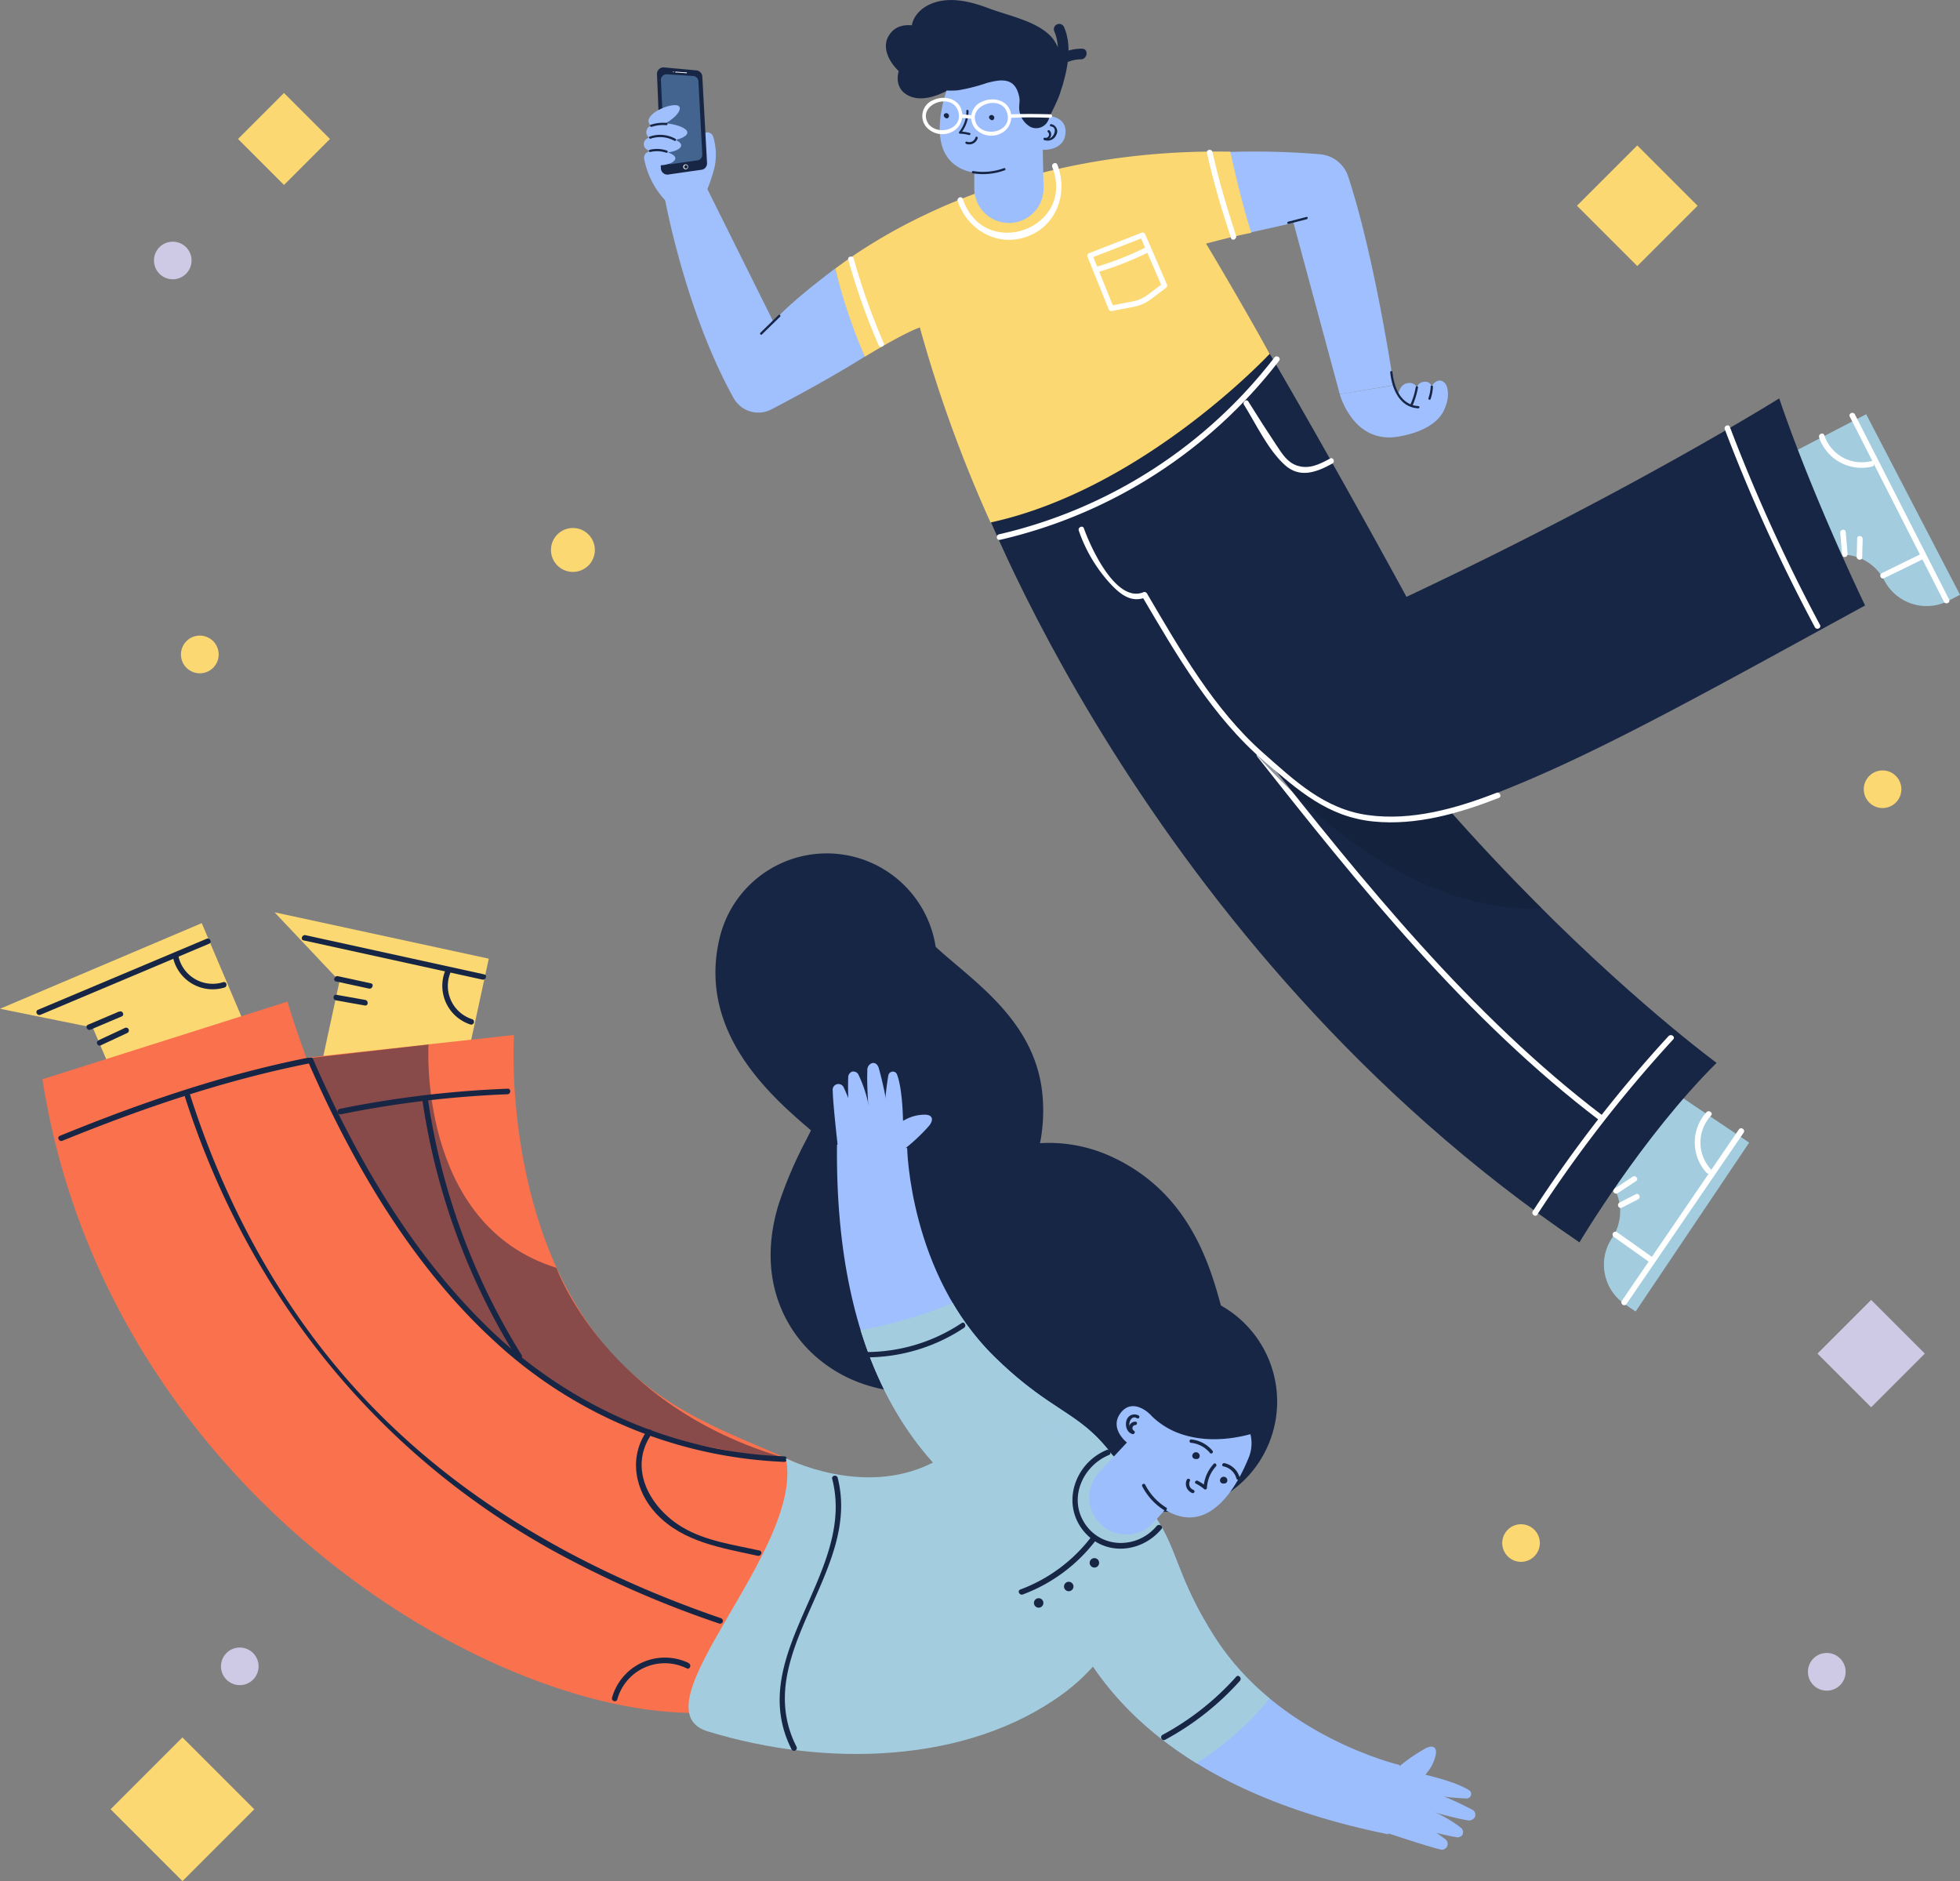 <svg xmlns="http://www.w3.org/2000/svg" viewBox="0 0 415.91 399.12"><rect x="0" y="0" width="415.91" height="399.12" fill="#808080" stroke="none"/><defs><style>.cls-1{isolation:isolate;}.cls-2{fill:#cecae5;}.cls-3{fill:#fbd872;}.cls-4{fill:#a0bffd;}.cls-5{fill:#182645;}.cls-6{fill:#42648e;}.cls-7{fill:#fff;}.cls-8{fill:#a0bfff;}.cls-9{fill:#a3cddf;}.cls-10{mix-blend-mode:multiply;opacity:0.47;}.cls-11{fill:#121e33;}.cls-12{fill:#9dbefc;}.cls-13{fill:#fa714d;}.cls-14{mix-blend-mode:soft-light;opacity:0.5;}</style></defs><g class="cls-1"><g id="Camada_2" data-name="Camada 2"><g id="BACKGROUND"><rect class="cls-2" x="389" y="279.15" width="16.11" height="16.11" transform="translate(319.38 -196.64) rotate(45)"/><rect class="cls-3" x="27.94" y="373.1" width="21.56" height="21.56" transform="translate(282.78 85.06) rotate(45)"/><rect class="cls-3" x="338.38" y="34.6" width="18.1" height="18.1" transform="translate(132.62 -232.88) rotate(45)"/><rect class="cls-3" x="53.36" y="22.58" width="13.8" height="13.8" transform="translate(38.5 -33.97) rotate(45)"/><circle class="cls-2" cx="50.88" cy="353.56" r="3.99"/><circle class="cls-2" cx="36.66" cy="55.27" r="3.99"/><circle class="cls-3" cx="121.57" cy="116.69" r="4.66"/><circle class="cls-3" cx="399.48" cy="167.46" r="3.99"/><path class="cls-2" d="M387.64,350.72a4,4,0,1,1-4,4A4,4,0,0,1,387.64,350.72Z"/><path class="cls-3" d="M42.4,134.86a4,4,0,1,1-4,4A4,4,0,0,1,42.4,134.86Z"/><circle class="cls-3" cx="322.76" cy="327.4" r="3.99"/></g><g id="OBJECTS"><path class="cls-4" d="M141.24,42.59a17.57,17.57,0,0,1-4.55-8.93,20.54,20.54,0,0,1,8.3-2.59c4.43-.27,4.59-2.88,4.59-2.88a1.31,1.31,0,0,1,1.75.78,13,13,0,0,1,.28,6.58A36.08,36.08,0,0,1,150,40.38"/><path class="cls-4" d="M141,41.7s4.25,24,14.68,42.78a6,6,0,0,0,8,2.39c5.05-2.63,13-6.93,19.8-11.19,0,0-4.71-12.5-6.27-18.7,0,0-9.85,7.32-13.09,11.32L149.79,39.49Z"/><path class="cls-5" d="M149,36l-7,1a1.39,1.39,0,0,1-1.76-1.27l-.83-20A1.38,1.38,0,0,1,141,14.31l6.85.63a1.4,1.4,0,0,1,1.18,1.3l1,18.32A1.38,1.38,0,0,1,149,36Z"/><path class="cls-6" d="M148.17,34l-5.53.79a1.23,1.23,0,0,1-1.56-1.09L140.24,17a1.22,1.22,0,0,1,1.42-1.23l5.54.36a1.19,1.19,0,0,1,1,1.11l.83,15.6A1.2,1.2,0,0,1,148.17,34Z"/><path class="cls-4" d="M137.91,26.48c1.26,1.59,6.7-1.93,6.33-3.66S136,24.08,137.91,26.48Z"/><path class="cls-4" d="M137.15,28.09c0,2.83,8.1,2.07,8.68.2S137.15,24.68,137.15,28.09Z"/><path class="cls-4" d="M136.63,30.81c.25,2.22,7.32,2,7.89.19S136.23,27.46,136.63,30.81Z"/><path class="cls-4" d="M136.69,33.66c.25,2,6,1.76,6.59.11S136.3,30.65,136.69,33.66Z"/><path class="cls-7" d="M143.39,15.39c.76,0,1.52.11,2.28.15.12,0,.14-.18,0-.19-.77,0-1.53-.11-2.29-.15-.12,0-.14.18,0,.19Z"/><path class="cls-7" d="M142.9,15.34a.09.09,0,0,0,0-.18.09.09,0,0,0,0,.18Z"/><path class="cls-7" d="M145.58,35.9a.54.54,0,0,1-.35-.06.51.51,0,0,1-.23-.32.49.49,0,0,1,.05-.39.51.51,0,0,1,.32-.23.49.49,0,0,1,.39.05h0a.53.53,0,0,1,.18.71A.52.52,0,0,1,145.58,35.9Zm-.14-.86h0a.41.41,0,0,0-.22.17.37.37,0,1,0,.5-.13h0A.34.34,0,0,0,145.44,35Z"/><path class="cls-5" d="M165.22,66.83l-3.86,3.76c-.22.22.08.6.31.38l3.85-3.76c.23-.22-.08-.59-.3-.38Z"/><path class="cls-5" d="M138,32.25a6.06,6.06,0,0,1,3.35.15c.3.1.48-.35.18-.45a6.62,6.62,0,0,0-3.61-.18c-.3.07-.23.55.08.48Z"/><path class="cls-5" d="M138.07,29.42a6.28,6.28,0,0,1,5.05.46c.27.15.45-.3.18-.45a6.73,6.73,0,0,0-5.43-.45c-.29.09-.09.54.2.44Z"/><path class="cls-5" d="M138.29,26.91a7.75,7.75,0,0,1,3.1-.35c.31,0,.37-.46.05-.48a8.3,8.3,0,0,0-3.35.39c-.3.09-.09.54.2.44Z"/><path class="cls-8" d="M263.82,49.65s9.14-1.95,10.64-2.42l9.84,36.41,11.44-1.93s-3.94-26.94-9.66-44.26a6.86,6.86,0,0,0-6-4.72,165.36,165.36,0,0,0-20-.46,35,35,0,0,0,.77,9.26A27.24,27.24,0,0,0,263.82,49.65Z"/><path class="cls-8" d="M284.3,83.64s2.8,10.65,12.45,9c9.09-1.6,10.54-6.29,10-8.29s-10.27,2.22-11-2.6"/><path class="cls-8" d="M297,85.08s-.22-3,2.1-3.35,1.2,3.23,1.2,3.23"/><path class="cls-8" d="M300.33,84.69s-.22-3,2.05-3.34,1.19,3.23,1.19,3.23"/><path class="cls-8" d="M303.51,84.38s-.23-3,2-3.34,1.18,3.24,1.18,3.24"/><path class="cls-8" d="M306.59,86.45a6.68,6.68,0,0,0,.37-4.09c-.26-1.68-1.81.43-1.86,1.72S306,87.63,306.59,86.45Z"/><path class="cls-8" d="M300.75,82.33A1.74,1.74,0,0,0,299,81.26c-1.92.09-2.36,2.14-2.49,3.56,0,.49.78.52.82,0,.09-1,.22-2.55,1.51-2.81,1.68-.33,1.19,2,1.15,2.82,0,.5.79.53.82,0A5.81,5.81,0,0,0,300.75,82.33Z"/><path class="cls-8" d="M302.22,81c-2.14.23-1.84,2.72-2.32,4.07-.17.48.61.71.78.23.35-1,.11-2.48,1-3.25s1.51.2,1.7.93a4.19,4.19,0,0,1,0,2c-.11.48.71.51.82,0C304.45,83.71,304.27,80.82,302.22,81Z"/><path class="cls-8" d="M304.84,80.92c-1.42.7-1.56,2.71-1.65,4.09a.38.38,0,0,0,.75,0c0-.43.05-.86.11-1.28l.16-.73c.05-.7.43-1,1.14-.79,1.13-.15,1,.07,1.17,1a5.64,5.64,0,0,1-.13,2.09,5.3,5.3,0,0,1-4.6,3.88c-.48.06-.31.85.16.75a6.34,6.34,0,0,0,5.17-7.55C306.92,81.38,306,80.33,304.84,80.92Z"/><path class="cls-5" d="M295,79c.36,3.47,1.94,7.42,5.95,7.65.31,0,.36-.47.05-.48-3.81-.22-5.19-4-5.52-7.24,0-.32-.51-.24-.48.07Z"/><path class="cls-5" d="M300.42,82.15a15.62,15.62,0,0,1-1.11,3.64.25.25,0,0,0,.46.18,16.77,16.77,0,0,0,1.13-3.76.24.24,0,0,0-.48-.06Z"/><path class="cls-5" d="M303.59,82a8.79,8.79,0,0,1-.48,2.49c-.1.3.36.47.46.18a9.35,9.35,0,0,0,.5-2.61c0-.31-.46-.37-.48-.06Z"/><path class="cls-5" d="M273.43,47.51l3.87-1c.3-.08.23-.56-.07-.48l-3.87,1c-.3.08-.23.56.07.48Z"/><path class="cls-9" d="M352,229.55l19.17,12.89-24.09,35.83-2.25-1.52a10.14,10.14,0,0,1-2.76-14.06h0a10.12,10.12,0,0,0-2.75-14.05l-.11-.07Z"/><path class="cls-7" d="M345.11,276.72,370,240.33c.43-.63-.53-1.33-1-.7L344.16,276c-.43.63.52,1.33.95.7Z"/><path class="cls-7" d="M362.1,236a9.54,9.54,0,0,0,0,12.81c.49.57,1.41-.18.91-.75a8.4,8.4,0,0,1,.08-11.37c.5-.57-.46-1.26-1-.69Z"/><path class="cls-7" d="M342.47,262.45,350,267.8c.62.44,1.32-.52.7-1l-7.56-5.35a.59.59,0,0,0-.7,1Z"/><path class="cls-7" d="M344.15,256.24l3.46-1.77c.67-.35.19-1.43-.49-1.08l-3.46,1.77c-.68.34-.19,1.42.49,1.08Z"/><path class="cls-7" d="M343.29,253.16l3.89-2.57c.64-.42-.11-1.33-.74-.91l-3.9,2.57c-.63.42.12,1.33.75.91Z"/><path class="cls-5" d="M206.68,101.92s35.43,98.74,128.48,161.68c0,0,13.29-22.4,29.1-38.08,0,0-75.41-55.14-117.68-144.55C246.58,81,221.26,95.16,206.68,101.92Z"/><path class="cls-7" d="M326.22,257.69a281.74,281.74,0,0,1,28.84-37.16c.51-.56-.45-1.25-1-.69A281.64,281.64,0,0,0,325.26,257c-.41.64.54,1.34,1,.7Z"/><path class="cls-7" d="M266.77,160.51c21.68,27.51,44.61,55.92,72.66,77.23.6.46,1.3-.5.69-1-27.95-21.24-50.82-49.59-72.43-77-.47-.6-1.39.15-.92.75Z"/><g class="cls-10"><path class="cls-11" d="M274.73,166.06a166.85,166.85,0,0,1-13.09-13.21l-1.19-.14s30.46,41.77,66.71,40c-6.19-6.17-12.84-13.15-19.69-20.9-.81.26-1.63.54-2.44.79A31.66,31.66,0,0,1,274.73,166.06Z"/></g><path class="cls-9" d="M375.5,98.54,396,87.89l19.91,38.31-2.41,1.25a10.13,10.13,0,0,1-13.66-4.31h0a10.12,10.12,0,0,0-13.66-4.32l-.11.06Z"/><path class="cls-7" d="M413.6,127.21l-20-39.3c-.35-.68-1.43-.19-1.08.49l20,39.3c.34.67,1.42.19,1.07-.49Z"/><path class="cls-7" d="M386,92.78A9.51,9.51,0,0,0,397.24,99c.74-.16.56-1.33-.18-1.16a8.36,8.36,0,0,1-9.95-5.5c-.25-.72-1.33-.23-1.08.48Z"/><path class="cls-7" d="M399.8,122.68l8.32-4.07c.68-.33.2-1.41-.49-1.07l-8.32,4.07c-.68.33-.19,1.41.49,1.07Z"/><path class="cls-7" d="M395.16,118.26c0-1.3.07-2.6.11-3.89,0-.76-1.16-.89-1.18-.13,0,1.29-.07,2.59-.11,3.88,0,.76,1.16.9,1.18.14Z"/><path class="cls-7" d="M392.06,117.53c-.14-1.55-.27-3.1-.4-4.65-.06-.76-1.23-.57-1.16.18l.39,4.65c.06.76,1.23.57,1.17-.18Z"/><path class="cls-5" d="M221.82,96.51s25,44.66,52.91,69.55a31.66,31.66,0,0,0,30.3,6.58c24.7-7.54,49.66-21.73,90.74-44.17,0,0-11.2-23.18-18.22-43.94,0,0-31.29,19.61-79.1,42.11,0,0-15.79-29.12-31.18-55.28C267.27,71.36,241.12,87.51,221.82,96.51Z"/><path class="cls-7" d="M366,91.09a363.92,363.92,0,0,0,19.12,42c.36.66,1.44.18,1.08-.49a363.92,363.92,0,0,1-19.12-42c-.27-.71-1.35-.22-1.08.49Z"/><path class="cls-7" d="M242.33,126.5c7.33,12.44,14.88,25.58,26,35.08,7.13,6.09,13.37,11.74,23.08,12.72,9.12.92,18.22-1.72,26.64-5,.71-.28.22-1.35-.49-1.08-8.59,3.33-18,6-27.26,4.73s-15.56-7.29-22.25-13.2c-10.44-9.2-17.66-21.93-24.63-33.77-.38-.65-1.46-.17-1.08.49Z"/><path class="cls-7" d="M264,85.92c2.54,4.07,5.06,9.51,8.65,12.75,3.17,2.87,6.72,1.54,10.07-.31.67-.36.18-1.44-.48-1.07-2.22,1.22-4.46,2.34-7,1.5-2.09-.69-3.19-2.54-4.35-4.27q-3.07-4.62-6-9.34c-.4-.65-1.31.11-.92.74Z"/><path class="cls-3" d="M177.23,57c5-3.7,34.08-25.7,83.85-24.82,0,0,2.16,10.26,4.45,17.22,0,0-3.11.56-9.6,2.29,0,0,6.29,10.43,13.5,23.38,0,0-26.8,28.75-59.24,35.79a284.91,284.91,0,0,1-15-41.38s-2.65.75-11.68,6.22A122.28,122.28,0,0,1,177.23,57Z"/><path class="cls-7" d="M256.13,32.5c1.36,6.13,3.13,12.08,5.09,18,.23.72,1.31.23,1.07-.49-1.92-5.86-3.66-11.72-5-17.75-.17-.74-1.34-.56-1.17.19Z"/><path class="cls-7" d="M180,55.09a138,138,0,0,0,6.46,18.19.59.59,0,0,0,1.07-.49,136.33,136.33,0,0,1-6.36-17.89c-.2-.72-1.37-.54-1.17.19Z"/><path class="cls-7" d="M203.23,42.68c2.06,6.13,8.46,9.82,14.74,7.51s8.73-9.22,6.4-15.25c-.28-.71-1.35-.22-1.08.49,5.06,13.06-14.48,20.15-19,6.76-.24-.72-1.32-.22-1.08.49Z"/><path class="cls-7" d="M212.21,114.54a104.39,104.39,0,0,0,59.22-38c.46-.6-.49-1.3-1-.69A103.1,103.1,0,0,1,212,113.37c-.74.17-.56,1.34.19,1.17Z"/><path class="cls-7" d="M228.92,112.59a32,32,0,0,0,7,11.59c2,2.07,4.26,3.75,7.18,2.57.7-.29.22-1.37-.49-1.08C236.77,128,231.38,116,230,112.1c-.25-.72-1.33-.22-1.08.49Z"/><path class="cls-5" d="M221.05,9.77A6.8,6.8,0,0,0,218.58,8c-4.19-1.74-10.14-.32-14.6-.07-4.11.22-8.88,1.06-11.76,4.38-2.17,2.5-2.65,6.45.6,8,3.6,1.75,8.34-1,11.39-2.91q1-.66,2-1.35h.09c2.63.24,4.73,1.41,7.17,2.13s5.52.56,7.4-1.22c.94,1.17,3.34,1,3.38-.89A7.21,7.21,0,0,0,221.05,9.77Z"/><path class="cls-12" d="M202.37,15.24s-9,19,4.37,21.42V40a7.36,7.36,0,0,0,7.8,7.3h0a7.35,7.35,0,0,0,6.9-7.52l-.17-8s4.55.32,4.83-3.56-4.38-3.67-4.38-3.67l.15-8S213.08,7.74,202.37,15.24Z"/><path class="cls-5" d="M225.44,12.46a8.49,8.49,0,0,0-6.09-6.38c-2.88-.63-5.69.62-8.48,1.1a28,28,0,0,1-11.06-.27c-3.28-.75-8.39-3.31-11,.34-2,2.74,0,6.16,2.16,8.08a16.77,16.77,0,0,0,12.37,3.82,38.25,38.25,0,0,0,6.15-1.57c3-.77,6-1.25,6.81,3.11.16.87-.13,1.83,0,2.71a4.77,4.77,0,0,0,2.33,3.51,2.81,2.81,0,0,0,3.89-1.58c.78-2,2-4,2.59-6.08A12.55,12.55,0,0,0,225.44,12.46Z"/><path class="cls-5" d="M224.52,10.36A6.66,6.66,0,0,0,223,7.72c-3.11-3.29-9.14-4.41-13.31-6C205.82.26,201.12-.9,197.15,1c-3,1.41-5,4.82-2.71,7.58,2.58,3.06,8,2.51,11.6,2,.79-.12,1.58-.26,2.38-.41l.07,0c2.31,1.29,3.76,3.21,5.69,4.86s4.82,2.75,7.26,1.88c.39,1.45,2.67,2.24,3.46.56A7.25,7.25,0,0,0,224.52,10.36Z"/><path class="cls-5" d="M225.44,18.22c1.17-3.94,2.05-8.57.35-12.48a1.13,1.13,0,0,0-2.06.93c1.43,3.31.58,7.4-.4,10.73-.42,1.39,1.69,2.22,2.11.82Z"/><path class="cls-5" d="M222.17,18.21a7.5,7.5,0,0,1,7.18-5.62c1.44,0,1.71-2.26.25-2.26A9.86,9.86,0,0,0,219.91,18c-.34,1.42,1.91,1.66,2.26.26Z"/><path class="cls-7" d="M196.46,26.82a4.54,4.54,0,0,0,5.75,1.05,3.88,3.88,0,0,0,1.45-5.37c-1.16-1.87-3.79-2.14-5.65-1.25a3.62,3.62,0,0,0-1.55,5.57c.27.4.85-.08.59-.48-2.7-4.12,4.84-6.91,6.24-2.83,1.3,3.8-4.07,5.46-6.24,2.83A.38.38,0,0,0,196.46,26.82Z"/><path class="cls-7" d="M206.84,27.15a4.54,4.54,0,0,0,5.75,1.05,3.88,3.88,0,0,0,1.46-5.37c-1.17-1.87-3.8-2.14-5.66-1.25a3.62,3.62,0,0,0-1.55,5.57c.27.4.85-.08.59-.48-2.7-4.12,4.85-6.91,6.24-2.83,1.3,3.8-4.07,5.46-6.24,2.83A.38.38,0,0,0,206.84,27.15Z"/><path class="cls-5" d="M223,26.82c1.8.22.31,3.31-1.15,2.49-.27-.15-.56.24-.29.39a2,2,0,0,0,2.6-1.12,1.54,1.54,0,0,0-1.1-2.24.24.24,0,0,0-.06.48Z"/><path class="cls-5" d="M221.65,29.69a1.19,1.19,0,0,0,1.07-2c-.22-.22-.6.09-.38.31a.7.7,0,0,1-.63,1.22c-.31-.06-.36.42-.06.48Z"/><path class="cls-5" d="M205.06,23.48A6.92,6.92,0,0,1,203.52,28a.24.24,0,0,0,.16.37,7.9,7.9,0,0,1,1.94.28c.29.07.46-.36.17-.43a8.41,8.41,0,0,0-2.06-.31l.16.36a7.33,7.33,0,0,0,1.63-4.71c0-.3-.46-.35-.46-.05Z"/><path class="cls-5" d="M205,30.51a1.86,1.86,0,0,0,2.46-1.18c.09-.3-.36-.48-.46-.18a1.36,1.36,0,0,1-1.82.91.24.24,0,0,0-.18.45Z"/><path class="cls-5" d="M210.48,25.44c.73-.12.42-1.23-.25-.91s.08,1.38.63.81a.58.58,0,0,0-.78-.84c-.58.44.21,1.27.7.79.26-.25-.09-.7-.35-.44l0,0a.28.28,0,0,0,.09.56Z"/><path class="cls-5" d="M200.87,25.05c.73-.12.43-1.23-.25-.92s.09,1.39.63.82a.58.58,0,0,0-.78-.84c-.57.44.21,1.27.71.79.26-.26-.1-.7-.36-.44l0,0a.28.28,0,0,0,.09.56Z"/><path class="cls-7" d="M204.07,25l2.06.2a.38.38,0,0,0,.08-.75l-2.06-.2a.38.38,0,0,0-.08.75Z"/><path class="cls-7" d="M214.6,25c2.75-.14,5.49-.11,8.24,0,.48,0,.57-.74.08-.75-2.81-.08-5.62-.11-8.44,0-.48,0-.36.77.12.75Z"/><path class="cls-5" d="M206.43,36.77a13.3,13.3,0,0,0,6.79-.65c.3-.1.09-.55-.2-.44a12.84,12.84,0,0,1-6.53.61c-.31,0-.36.43-.06.48Z"/><path class="cls-7" d="M235.89,66a.58.58,0,0,1-.62-.35l-4.51-11.19a.55.55,0,0,1,.32-.74l11.19-4.35a.56.56,0,0,1,.72.3l4.64,10.71a.56.56,0,0,1-.18.67l-3.22,2.44a8.73,8.73,0,0,1-3.57,1.59l-4.75.91ZM232,54.54l4.13,10.23,4.3-.83a7.44,7.44,0,0,0,3.09-1.37l2.87-2.17-4.24-9.8Z"/><path class="cls-7" d="M233.15,57.68a65.71,65.71,0,0,0,10.39-4.08c.68-.34.19-1.42-.49-1.08a63,63,0,0,1-10.09,4c-.72.21-.54,1.38.19,1.17Z"/><path class="cls-5" d="M246.19,320.71l-.26,0a32.43,32.43,0,0,1-25.64-15.49,51.53,51.53,0,0,1-5.66-13.59,90.71,90.71,0,0,1-15,3.49c-16,1.95-25.08-5.31-29.05-9.8s-10-14.38-5.4-29.65a88.62,88.62,0,0,1,6-14l.91-1.84c-8.87-7.53-24.17-21.11-19.36-40.93a23.38,23.38,0,0,1,45.82,2c1.39,1.29,3.19,2.81,4.46,3.88,7.21,6.11,16.19,13.72,18,25.87a35.58,35.58,0,0,1-.32,11.91A31.47,31.47,0,0,1,234.9,245c17.3,7.39,21.79,23.34,24.18,32a23.38,23.38,0,0,1-12.89,43.72Zm3.19-46.63h0Zm-51.22-64.16v0Z"/><polygon class="cls-3" points="99.1 224.74 103.72 203.41 58.26 193.57 72.05 208.17 68.25 225.72 99.1 224.74"/><path class="cls-5" d="M102.75,206.74l-37.94-8.32c-.73-.16-1.12,1-.38,1.11q19,4.16,37.93,8.32c.74.16,1.13-.95.39-1.11Z"/><path class="cls-5" d="M100.19,216.25a7.42,7.42,0,0,1-4.63-9.82c.26-.71-.85-1.09-1.12-.38a8.63,8.63,0,0,0,5.36,11.32.59.59,0,0,0,.39-1.12Z"/><path class="cls-5" d="M77.5,212.16c-2-.34-4.08-.74-6.13-1.09-.75-.12-.82,1.06-.07,1.18,2,.35,4.08.75,6.13,1.09.75.13.82-1.05.07-1.18Z"/><path class="cls-5" d="M78.7,208.64l-7-1.52c-.74-.16-1.13,1-.39,1.12l7,1.52c.73.16,1.12-1,.38-1.12Z"/><path class="cls-13" d="M181.51,341.73c-13.4,46.49-118.27-16.16-116.44-117.31l44-4.82s-2.86,42.54,21.64,68.48S192.27,304.38,181.51,341.73Z"/><path class="cls-5" d="M107.74,231a221.21,221.21,0,0,0-35.63,4.27.59.59,0,0,0,.24,1.16,219.64,219.64,0,0,1,35.32-4.25c.75,0,.83-1.21.07-1.18Z"/><path class="cls-5" d="M89.64,233.46a141.9,141.9,0,0,0,20,54.6c.4.65,1.45.12,1.06-.53a141.2,141.2,0,0,1-19.89-54.31c-.1-.75-1.26-.51-1.15.24Z"/><g class="cls-14"><path class="cls-5" d="M65.93,224.48l25-2.85S88.54,259.84,118.07,269c0,0,10.37,29.39,48.7,40.4C166.77,309.41,102.52,313.72,65.93,224.48Z"/></g><path class="cls-8" d="M187.83,242.06a58.14,58.14,0,0,1,.67-13.87,1,1,0,0,1,.66-.77.93.93,0,0,1,1.2.6c1.18,3.19,1.31,9.41,1.29,12.88"/><path class="cls-8" d="M188.93,240.71a70.93,70.93,0,0,0-2.46-14.09c-.17-.56-.61-1.24-1.42-1.05a1.5,1.5,0,0,0-1,1.54c-.18,4.33.5,11.31.86,15.55"/><path class="cls-8" d="M184.85,240a27.42,27.42,0,0,0-2.65-11.9,1.21,1.21,0,0,0-1.39-.72,1.3,1.3,0,0,0-.82,1.3c-.15,3.27.3,9.22.15,12.49"/><path class="cls-8" d="M178.11,245.94c-.24-1.61-1.42-12.31-1.4-14.46a1.23,1.23,0,0,1,2.36-.67,41,41,0,0,1,3.18,10"/><path class="cls-8" d="M188.41,239.64c1.27-.71,2.49-1.51,3.8-2.13a8.66,8.66,0,0,1,4.19-1c1.75.1,1.62,1.36.68,2.44a39.16,39.16,0,0,1-7.81,6.75"/><path class="cls-8" d="M190.57,239.32s4.88,12.31-4.85,12.59c-7.65.22-7.47-2.65-8.2-12.91C177.27,235.44,186,235,190.57,239.32Z"/><path class="cls-8" d="M247.8,331.83s-71.18,3.86-70.19-88.94l14.89.69s.47,26.6,18.51,44.29S233.26,296,247.8,331.83Z"/><path class="cls-9" d="M211,287.87a55,55,0,0,1-8.84-11.4,96,96,0,0,1-19.54,5.76c16.08,52.26,65.17,49.6,65.17,49.6C233.26,296,229.19,305.7,211,287.87Z"/><path class="cls-5" d="M184,288a37.48,37.48,0,0,0,20.55-6.25c.63-.41.11-1.47-.53-1a36.47,36.47,0,0,1-19.94,6.12c-.76,0-.84,1.19-.08,1.18Z"/><path class="cls-12" d="M297.5,379.36a57.91,57.91,0,0,0,13.66,2.24,1,1,0,0,0,.89-.48.93.93,0,0,0-.34-1.29c-2.86-1.82-8.9-3.25-12.28-3.95"/><path class="cls-12" d="M299.05,378.58a71,71,0,0,1,13.22,5.33,1.22,1.22,0,0,1,.72,1.6,1.49,1.49,0,0,1-1.71.69c-4.26-.73-10.92-2.85-15-4.08"/><path class="cls-12" d="M298.89,382.7a27.34,27.34,0,0,1,11.05,5.06,1.22,1.22,0,0,1,.41,1.51,1.29,1.29,0,0,1-1.44.52c-3.22-.53-8.93-2.21-12.14-2.74"/><path class="cls-12" d="M291.69,388c1.53.56,11.71,3.94,13.81,4.37a1.23,1.23,0,0,0,1.15-2.16,41,41,0,0,0-9.13-5.2"/><path class="cls-12" d="M300,379.3c1-1.09,2-2.1,2.87-3.25a8.72,8.72,0,0,0,1.82-3.89c.26-1.73-1-1.86-2.24-1.17a38.55,38.55,0,0,0-8.2,6.21"/><path class="cls-12" d="M300.74,377.27s-11-7.33-13.28,2.1c-1.81,7.42,1,7.83,10.87,10.68C301.75,391,304,382.68,300.74,377.27Z"/><path class="cls-12" d="M222.49,302.2s-18.6,68.59,72.08,87L297,374.5s-25.83-6-39.32-27.28C244.08,325.79,254.36,323.84,222.49,302.2Z"/><path class="cls-9" d="M269.42,360.39a56.16,56.16,0,0,1-11.75-13.17c-13.59-21.43-3.31-23.38-35.18-45,0,0-12.2,45,31.41,71.89A65.56,65.56,0,0,0,269.42,360.39Z"/><path class="cls-5" d="M262.32,355.76a57.31,57.31,0,0,1-15.62,12.33c-.67.36-.14,1.42.53,1.06a58.51,58.51,0,0,0,15.87-12.5c.5-.56-.27-1.45-.78-.89Z"/><polygon class="cls-3" points="51.34 215.96 42.81 195.87 0 214.04 19.68 218.02 23.78 227.66 51.34 215.96"/><path class="cls-5" d="M43.84,199.19,8.05,214.26c-.7.3-.17,1.35.53,1.06l35.79-15.08c.7-.3.17-1.35-.53-1.05Z"/><path class="cls-5" d="M47.38,208.39a7.43,7.43,0,0,1-9.47-5.3c-.2-.73-1.35-.5-1.16.24a8.63,8.63,0,0,0,10.87,6.21c.73-.2.49-1.36-.24-1.15Z"/><path class="cls-5" d="M26.49,218.11c-1.87.9-3.77,1.75-5.64,2.65a.59.59,0,0,0,.53,1.05c1.88-.9,3.77-1.75,5.64-2.64a.59.59,0,0,0-.53-1.06Z"/><path class="cls-5" d="M25.3,214.61l-6.62,2.81c-.7.29-.17,1.35.53,1.05l6.62-2.81c.69-.29.16-1.35-.53-1Z"/><path class="cls-13" d="M179.61,340.73C173,395.89,27.55,347.54,9,229l52-16.48s16.36,57.49,49.6,80.56S184.9,296.41,179.61,340.73Z"/><path class="cls-5" d="M166.43,309c-23.66-.81-46.07-10.95-63-27.43-16.25-15.85-28-36.2-37-56.85-.31-.69-1.36-.16-1.06.53,9.41,21.57,21.92,43.09,39.4,59.18a96.21,96.21,0,0,0,61.59,25.75.59.59,0,0,0,.07-1.18Z"/><path class="cls-5" d="M65.44,224.41C47.3,228,29.81,234,12.7,241c-.7.28-.17,1.33.53,1.05,17-6.91,34.41-12.86,52.45-16.43a.59.59,0,0,0-.24-1.16Z"/><path class="cls-5" d="M161.21,329c-5.54-1.24-11.42-2-16.39-4.94-6.84-4.06-11.66-12.48-6.51-19.85.44-.62-.54-1.28-1-.66-4,5.67-2.6,12.81,2,17.69,5.7,6,13.77,7.16,21.47,8.87.74.17,1.13-.95.39-1.11Z"/><path class="cls-5" d="M146.12,352.85a11.64,11.64,0,0,0-16.24,7.35c-.22.72.89,1.11,1.11.38A10.45,10.45,0,0,1,145.73,354c.69.32,1.07-.8.39-1.12Z"/><path class="cls-5" d="M153,343.35c-26.62-9.12-51.79-22.8-71.89-42.72-19.18-19-32.58-42.72-40.77-68.33-.23-.72-1.39-.49-1.16.24,13.11,41,39.66,74.86,77.3,96a218.31,218.31,0,0,0,36.13,15.94.59.59,0,0,0,.39-1.12Z"/><path class="cls-9" d="M243.63,319.08s2,25.68-18.19,40.39-50.06,15.61-75.26,7.89c-16-4.87,20.6-38.49,16.59-57.95,0,0,16.16,8.27,30.7,1.16C214.85,302.07,234.07,298.36,243.63,319.08Z"/><path class="cls-5" d="M176.59,313.79c5.18,20.07-18.73,37.32-8.63,57.37a.59.59,0,0,0,1.06-.53c-10-19.74,13.9-37,8.73-57.08-.19-.73-1.35-.49-1.16.24Z"/><path class="cls-5" d="M231.51,326.16a33.64,33.64,0,0,1-15,11.1c-.71.26-.18,1.31.53,1.05a34.69,34.69,0,0,0,15.49-11.49c.46-.6-.52-1.26-1-.66Z"/><path class="cls-12" d="M265,309.21c-2.25,5.59-8.23,17-17.78,11.12L244.85,323a7.86,7.86,0,0,1-11.43.26h0a7.88,7.88,0,0,1-.13-10.94l5.84-6.25s-3.86-3-1.31-6.3,6.12.21,6.12.21l1.53-1.77a10.57,10.57,0,0,1,13.7-2.05,15.21,15.21,0,0,1,5.79,7A8,8,0,0,1,265,309.21Z"/><path class="cls-5" d="M241.66,300.38a1.75,1.75,0,0,0-2.62,1c-.34,1.06.06,2.6,1.27,2.88.44.1.68-.57.23-.68-1.68-.39-.76-3.65.72-2.65a.36.36,0,0,0,.4-.59Z"/><path class="cls-5" d="M240.65,303.6a.66.66,0,0,1,.26-1.24c.45,0,.5-.74,0-.71a1.37,1.37,0,0,0-.7,2.55c.4.24.8-.36.4-.6Z"/><path class="cls-5" d="M257.55,310.6a8,8,0,0,0-2.15,5.06l.55-.28a9.36,9.36,0,0,0-1.8-1.19c-.41-.21-.81.38-.4.59a9.75,9.75,0,0,1,1.81,1.19c.21.19.54,0,.55-.27a7.29,7.29,0,0,1,1.91-4.56c.31-.34-.16-.88-.47-.54Z"/><path class="cls-5" d="M253.24,316.12a1.37,1.37,0,0,1-.74-1.91c.19-.42-.49-.65-.67-.23a2.07,2.07,0,0,0,1.18,2.81c.43.17.66-.51.23-.67Z"/><path class="cls-5" d="M254,308.75l.05.15c0-.6-1-.67-.95-.06.07,1,1.56,1,1.47,0A.78.78,0,1,0,253,309c.21,1,1.84.56,1.39-.42s-1.78,0-1.12.77c.39.48,1.1-.16.71-.63Z"/><path class="cls-5" d="M259.91,313.93l0,.15c0-.6-1-.67-.95-.06.07,1,1.56,1,1.48,0a.78.78,0,1,0-1.55.19c.2,1,1.83.56,1.38-.42s-1.78,0-1.12.77c.39.48,1.1-.15.72-.63Z"/><path class="cls-5" d="M247.44,319.86A12.37,12.37,0,0,1,243,315a.36.36,0,0,0-.64.32,13,13,0,0,0,4.69,5.12c.39.25.79-.35.4-.59Z"/><path class="cls-5" d="M252.76,306.14a6,6,0,0,1,4,2.15c.29.35.83-.12.53-.47a6.69,6.69,0,0,0-4.5-2.4c-.46-.05-.51.67-.05.72Z"/><path class="cls-5" d="M259.59,311.13a3.58,3.58,0,0,1,2.78,2.58c.12.44.82.3.7-.15a4.28,4.28,0,0,0-3.24-3.11c-.45-.09-.69.58-.24.68Z"/><path class="cls-5" d="M266.41,301a4.44,4.44,0,0,0-.78-3.82c-4.07-5.83-19.86-11-23.27-3.48-1.88,4.14,3,8.3,6.8,10,5.67,2.48,12.19,1.91,17.64.17C268.36,303.35,267.75,301.34,266.41,301Z"/><path class="cls-5" d="M232.17,332.6a1,1,0,0,0,.12-2,1,1,0,0,0-.12,2Z"/><path class="cls-5" d="M226.72,337.62a1,1,0,0,0,.13-2,1,1,0,0,0-.13,2Z"/><path class="cls-5" d="M220.34,341.11a1,1,0,0,0,.13-2,1,1,0,0,0-.13,2Z"/><path class="cls-5" d="M234.81,307.66c-6.5,2.69-9.54,10.84-5.24,16.72s12.47,5.34,16.89.05c.49-.59-.5-1.24-1-.66-4.17,5-12.07,4.92-15.51-.91-3.14-5.31-.05-11.91,5.37-14.14.7-.29.17-1.35-.53-1.06Z"/></g></g></g></svg>